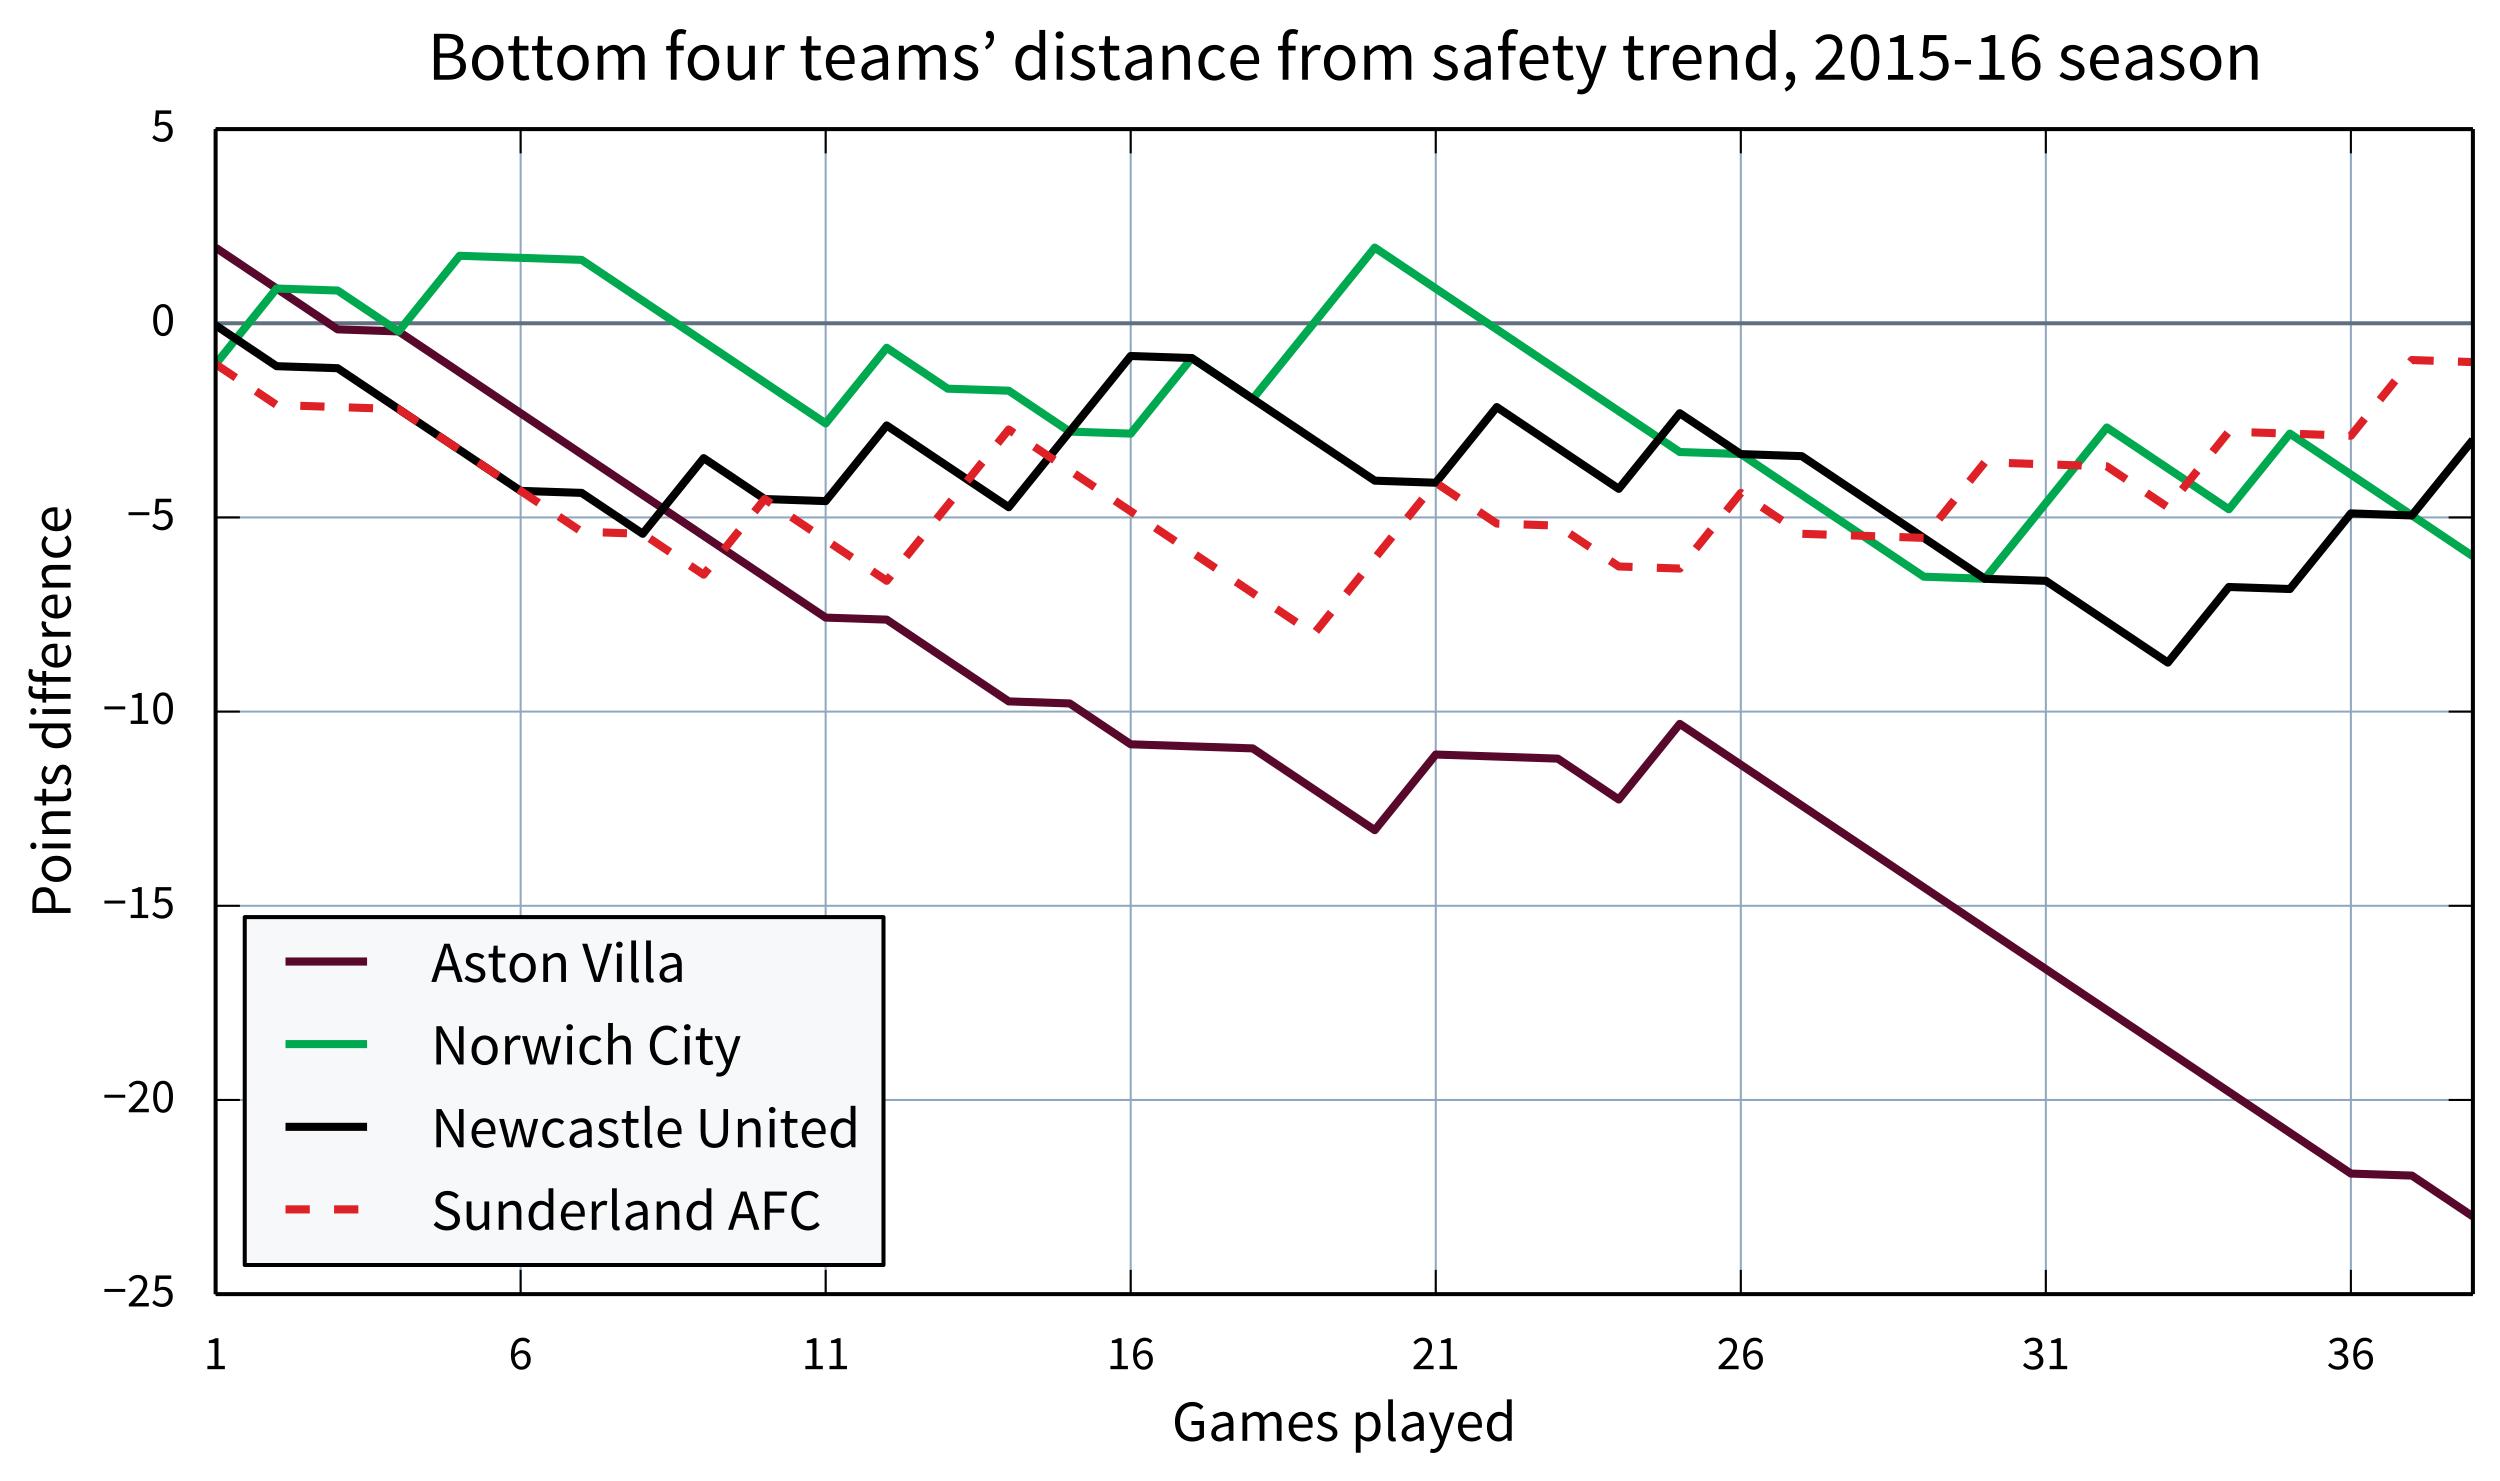 <svg height="488" viewBox="0 0 618 366" width="824" xmlns="http://www.w3.org/2000/svg" xmlns:xlink="http://www.w3.org/1999/xlink"><defs><style>*{stroke-linecap:butt;stroke-linejoin:round;stroke-miterlimit:100000}</style></defs><g id="figure_1"><path d="M0 366.38h618.5V0H0v366.38z" fill="none" id="patch_1"/><g id="axes_1"><path d="M53.3 319.91h558v-288h-558v288z" fill="none" id="patch_2"/><g id="matplotlib.axis_1"><g id="xtick_1"><path clip-path="url(#p7cced47c94)" d="M53.3 319.91v-288" fill="none" stroke="#8fa7bf" stroke-linecap="square" stroke-width=".5" id="line2d_1"/><g id="line2d_2"><defs><path d="M0 0v-6" id="mfb1eec5b32" stroke="#000" stroke-width=".5"/></defs><use x="53.3" xlink:href="#mfb1eec5b32" y="319.91" stroke="#000" stroke-width=".5"/></g><g id="line2d_3"><defs><path d="M0 0v6" id="mf9694073a0" stroke="#000" stroke-width=".5"/></defs><use x="53.3" xlink:href="#mf9694073a0" y="31.91" stroke="#000" stroke-width=".5"/></g><g id="text_1"><defs><path d="M7.9 0h36v6.8H30.7v57h-6.3c-3.5-2.1-7.7-3.7-13.5-4.7v-5.3h11.6v-47H7.9z" id="SourceSansPro-Regular-31"/></defs><use xlink:href="#SourceSansPro-Regular-31" transform="matrix(.12 0 0 -.12 50.32 338.46)"/></g></g><g id="xtick_2"><path clip-path="url(#p7cced47c94)" d="M128.7 319.91v-288" fill="none" stroke="#8fa7bf" stroke-linecap="square" stroke-width=".5" id="line2d_4"/><use x="128.7" xlink:href="#mfb1eec5b32" y="319.91" stroke="#000" stroke-width=".5" id="line2d_5"/><use x="128.7" xlink:href="#mf9694073a0" y="31.91" stroke="#000" stroke-width=".5" id="line2d_6"/><g id="text_2"><defs><path d="M26.8 5.3c-8.1 0-13 6.7-14 19.1 4.3 6 9.3 8.4 13.3 8.4 7.9 0 11.8-5.2 11.8-13.5 0-8.4-4.8-14-11.1-14m17.7 52.9C40.9 62.1 36 65 29.1 65 16.4 65 4.8 55.1 4.8 29.5c0-20.5 9.5-30.7 22-30.7 10.3 0 18.9 8.3 18.9 20.5 0 13.1-7.2 19.7-18.2 19.7-5.2 0-10.9-3.1-14.9-8 .4 20.2 7.9 27.1 16.8 27.1 4 0 7.9-1.9 10.5-5z" id="SourceSansPro-Regular-36"/></defs><use xlink:href="#SourceSansPro-Regular-36" transform="matrix(.12 0 0 -.12 125.72 338.46)"/></g></g><g id="xtick_3"><path clip-path="url(#p7cced47c94)" d="M204.1 319.91v-288" fill="none" stroke="#8fa7bf" stroke-linecap="square" stroke-width=".5" id="line2d_7"/><use x="204.11" xlink:href="#mfb1eec5b32" y="319.91" stroke="#000" stroke-width=".5" id="line2d_8"/><use x="204.11" xlink:href="#mf9694073a0" y="31.91" stroke="#000" stroke-width=".5" id="line2d_9"/><g transform="matrix(.12 0 0 -.12 198.14 338.46)" id="text_3"><use xlink:href="#SourceSansPro-Regular-31"/><use x="49.7" xlink:href="#SourceSansPro-Regular-31"/></g></g><g id="xtick_4"><path clip-path="url(#p7cced47c94)" d="M279.51 319.91v-288" fill="none" stroke="#8fa7bf" stroke-linecap="square" stroke-width=".5" id="line2d_10"/><use x="279.51" xlink:href="#mfb1eec5b32" y="319.91" stroke="#000" stroke-width=".5" id="line2d_11"/><use x="279.51" xlink:href="#mf9694073a0" y="31.91" stroke="#000" stroke-width=".5" id="line2d_12"/><g transform="matrix(.12 0 0 -.12 273.55 338.46)" id="text_4"><use xlink:href="#SourceSansPro-Regular-31"/><use x="49.7" xlink:href="#SourceSansPro-Regular-36"/></g></g><g id="xtick_5"><path clip-path="url(#p7cced47c94)" d="M354.92 319.91v-288" fill="none" stroke="#8fa7bf" stroke-linecap="square" stroke-width=".5" id="line2d_13"/><use x="354.92" xlink:href="#mfb1eec5b32" y="319.91" stroke="#000" stroke-width=".5" id="line2d_14"/><use x="354.92" xlink:href="#mf9694073a0" y="31.91" stroke="#000" stroke-width=".5" id="line2d_15"/><g id="text_5"><defs><path d="M4 0h41.2v7.1H26.7c-3.3 0-7.2-.3-10.7-.6 15.1 15.8 26 27.7 26 39.7C42 57.5 34.7 65 22.9 65c-8.3 0-14-3.9-19.3-9.7l4.7-4.7c3.7 4.3 8.3 7.7 13.6 7.7C30 58.3 34 53.1 34 45.8 34 35.5 23.2 24 4 4.9z" id="SourceSansPro-Regular-32"/></defs><g transform="matrix(.12 0 0 -.12 348.96 338.46)"><use xlink:href="#SourceSansPro-Regular-32"/><use x="49.7" xlink:href="#SourceSansPro-Regular-31"/></g></g></g><g id="xtick_6"><path clip-path="url(#p7cced47c94)" d="M430.33 319.91v-288" fill="none" stroke="#8fa7bf" stroke-linecap="square" stroke-width=".5" id="line2d_16"/><use x="430.33" xlink:href="#mfb1eec5b32" y="319.91" stroke="#000" stroke-width=".5" id="line2d_17"/><use x="430.33" xlink:href="#mf9694073a0" y="31.91" stroke="#000" stroke-width=".5" id="line2d_18"/><g transform="matrix(.12 0 0 -.12 424.36 338.46)" id="text_6"><use xlink:href="#SourceSansPro-Regular-32"/><use x="49.7" xlink:href="#SourceSansPro-Regular-36"/></g></g><g id="xtick_7"><path clip-path="url(#p7cced47c94)" d="M505.73 319.91v-288" fill="none" stroke="#8fa7bf" stroke-linecap="square" stroke-width=".5" id="line2d_19"/><use x="505.73" xlink:href="#mfb1eec5b32" y="319.91" stroke="#000" stroke-width=".5" id="line2d_20"/><use x="505.73" xlink:href="#mf9694073a0" y="31.91" stroke="#000" stroke-width=".5" id="line2d_21"/><g id="text_7"><defs><path d="M2.6 7.8c4.3-4.7 10.8-9 21-9 11.7 0 21 6.9 21 18.2 0 8.8-6.1 14.4-13.8 16.2v.4c6.9 2.6 11.6 7.5 11.6 15.2 0 10.3-8 16.2-19.1 16.2-7.5 0-13.4-3.4-18.3-8l4.4-5.2c3.8 3.8 8.3 6.5 13.6 6.5 6.8 0 11-3.9 11-10.1 0-6.7-4.5-11.9-18.1-11.9V30c15.2 0 20.4-5.1 20.4-12.7 0-7.1-5.5-11.7-13.2-11.7-7.5 0-12.5 3.6-16.3 7.6z" id="SourceSansPro-Regular-33"/></defs><g transform="matrix(.12 0 0 -.12 499.77 338.46)"><use xlink:href="#SourceSansPro-Regular-33"/><use x="49.7" xlink:href="#SourceSansPro-Regular-31"/></g></g></g><g id="xtick_8"><path clip-path="url(#p7cced47c94)" d="M581.14 319.91v-288" fill="none" stroke="#8fa7bf" stroke-linecap="square" stroke-width=".5" id="line2d_22"/><use x="581.14" xlink:href="#mfb1eec5b32" y="319.91" stroke="#000" stroke-width=".5" id="line2d_23"/><use x="581.14" xlink:href="#mf9694073a0" y="31.91" stroke="#000" stroke-width=".5" id="line2d_24"/><g transform="matrix(.12 0 0 -.12 575.17 338.46)" id="text_8"><use xlink:href="#SourceSansPro-Regular-33"/><use x="49.7" xlink:href="#SourceSansPro-Regular-36"/></g></g><g id="text_9"><defs><path d="M2.8 5.5C7.4 1.7 14-1.2 20.9-1.2c11.5 0 17.8 6.6 17.8 14.5 0 9.2-7.8 12.1-14.8 14.7-5.5 2.1-10.8 3.8-10.8 8.4 0 3.7 2.8 7 8.9 7 4.3 0 7.8-1.8 11.1-4.3l3.9 5.2c-3.7 3-9 5.5-15.1 5.5-10.5 0-16.7-6-16.7-13.8 0-8.2 7.6-11.5 14.5-14 5.3-2 11.1-4.2 11.1-9.2 0-4.2-3.2-7.6-9.6-7.6-5.8 0-10.1 2.4-14.3 5.8z" id="SourceSansPro-Regular-73"/><path d="M5.8 12.6c0-8.7 6.1-13.8 14.3-13.8 6 0 11.4 3.2 16.1 7h.2l.7-5.8h6.8v29.8c0 12.1-5 20-16.9 20-7.8 0-14.6-3.4-19.1-6.3l3.3-5.7C15 40.4 20 43 25.7 43c7.9 0 10-6 10-12.2C15 28.5 5.8 23.2 5.8 12.6m8.1.6c0 6.2 5.5 10.2 21.8 12.2V11.9C31 7.7 27.1 5.4 22.4 5.4c-4.8 0-8.5 2.3-8.5 7.8" id="SourceSansPro-Regular-61"/><path d="M5.2 32.8c0-21.4 12.3-34 29.5-34 8.8 0 16 3.2 20.3 7.6V34H33.5v-6.9h13.9V10c-2.6-2.4-7.1-3.9-11.8-3.9-14 0-21.8 10.4-21.8 26.9 0 16.3 8.5 26.5 21.7 26.5 6.6 0 10.7-2.6 14-6.1l4.7 5.3c-3.8 4-9.8 8.1-18.8 8.1-17.5 0-30.2-12.9-30.2-34" id="SourceSansPro-Regular-47"/><path d="M4.9-13.4l-1.6-6.5c1.6-.6 3.5-1 5.7-1 9.8 0 14.8 7.3 18.2 16.9l18.3 52.6h-8l-8.7-26.9c-1.3-4.3-2.7-9.3-4.1-13.7h-.4c-1.5 4.5-3.2 9.5-4.7 13.7L9.7 48.6H1.2L20.7-.1l-1.1-3.6c-2-6-5.5-10.4-11-10.4-1.2 0-2.7.4-3.7.7" id="SourceSansPro-Regular-79"/><path d="M8.2 9.8c0-7.1 2.5-11 8.7-11 2.2 0 3.6.3 4.7.8l-1.1 6.2c-.9-.2-1.3-.2-1.8-.2-1.2 0-2.3 1-2.3 3.6v62H8.2z" id="SourceSansPro-Regular-6c"/><path d="M16.2 4.4c4.5-3.5 9-5.6 13.5-5.6 11.1 0 21 9.7 21 26.2 0 15.1-6.7 24.8-19.2 24.8-5.7 0-11.1-3.1-15.5-6.8h-.3l-.7 5.6H8.2v-69.1h8.2v16.4zm.2 6.4v25.5c4.8 4.3 8.9 6.6 13 6.6 9.2 0 12.8-7.2 12.8-17.9 0-12-5.9-19.3-13.9-19.3-3.2 0-7.5 1.4-11.9 5.1" id="SourceSansPro-Regular-70"/><path d="M4.7 24.2C4.7 8 12.6-1.2 24.8-1.2c5.7 0 10.9 3.2 14.7 6.9h.3l.7-5.7h6.8v71.2H39V52.5l.4-8.3c-4.3 3.5-8 5.6-13.6 5.6-11.1 0-21.1-9.8-21.1-25.6m8.5.1c0 11.1 6.2 18.6 14 18.6 4 0 7.7-1.4 11.8-5.1V12.4c-4-4.5-7.9-6.7-12.4-6.7-8.5 0-13.4 7-13.4 18.6" id="SourceSansPro-Regular-64"/><path d="M4.6 24.2C4.6 8.3 14.9-1.2 27.9-1.2c6.6 0 11.8 2.3 16 5L41 9.2c-3.6-2.3-7.5-3.8-12.1-3.8-9.3 0-15.6 6.6-16.2 17.1h32.8c.2 1.2.3 2.8.3 4.5 0 13.9-7 22.8-19.4 22.8-11.1 0-21.8-9.7-21.8-25.6m8 3.7c1 9.8 7.2 15.4 14 15.4 7.6 0 12-5.5 12-15.4z" id="SourceSansPro-Regular-65"/><path d="M8.2 0h8.2v35.2c4.5 5 8.6 7.5 12.2 7.5 6.2 0 9.1-3.9 9.1-13V0h8.2v35.2c4.5 5 8.4 7.5 12.2 7.5 6.1 0 9-3.9 9-13V0h8.2v30.8c0 12.4-4.8 19-14.8 19-5.9 0-10.9-3.8-16-9.3-2 5.8-6 9.3-13.4 9.3-5.8 0-10.9-3.6-15.1-8.2h-.3l-.7 7H8.2z" id="SourceSansPro-Regular-6d"/></defs><g transform="matrix(.144 0 0 -.144 289.7 356.17)"><use xlink:href="#SourceSansPro-Regular-47"/><use x="61.7" xlink:href="#SourceSansPro-Regular-61"/><use x="112.9" xlink:href="#SourceSansPro-Regular-6d"/><use x="195.8" xlink:href="#SourceSansPro-Regular-65"/><use x="245.4" xlink:href="#SourceSansPro-Regular-73"/><use x="287.3" xlink:href="#SourceSansPro-Regular-20"/><use x="307.5" xlink:href="#SourceSansPro-Regular-70"/><use x="363" xlink:href="#SourceSansPro-Regular-6c"/><use x="388.5" xlink:href="#SourceSansPro-Regular-61"/><use x="439.7" xlink:href="#SourceSansPro-Regular-79"/><use x="486.4" xlink:href="#SourceSansPro-Regular-65"/><use x="536" xlink:href="#SourceSansPro-Regular-64"/></g></g></g><g id="matplotlib.axis_2"><g id="ytick_1"><path clip-path="url(#p7cced47c94)" d="M53.3 319.91h558" fill="none" stroke="#8fa7bf" stroke-linecap="square" stroke-width=".5" id="line2d_25"/><g id="line2d_26"><defs><path d="M0 0h6" id="m3d89b1f6ba" stroke="#000" stroke-width=".5"/></defs><use x="53.3" xlink:href="#m3d89b1f6ba" y="319.91" stroke="#000" stroke-width=".5"/></g><g id="line2d_27"><defs><path d="M0 0h-6" id="m91577f05fb" stroke="#000" stroke-width=".5"/></defs><use x="611.3" xlink:href="#m91577f05fb" y="319.91" stroke="#000" stroke-width=".5"/></g><g id="text_10"><defs><path d="M2.5 7.5c4.4-4.4 10.7-8.7 20.9-8.7 11.1 0 21.5 7.8 21.5 21.6s-8.9 20-19.8 20c-3.9 0-6.8-1-9.8-2.6L17 56.7h24.7v7.1H9.8L7.7 33.1l4.4-2.8c3.8 2.5 6.5 3.9 10.9 3.9 8.2 0 13.6-5.2 13.6-14 0-8.9-6.2-14.6-14-14.6-7.5 0-12.3 3.5-16.1 7.3z" id="SourceSansPro-Regular-35"/><path d="M3.4 29.9h42.9v6.2H3.4z" id="SourceSansPro-Regular-2212"/></defs><g transform="matrix(.12 0 0 -.12 25.4 322.95)"><use xlink:href="#SourceSansPro-Regular-2212"/><use x="49.7" xlink:href="#SourceSansPro-Regular-32"/><use x="99.4" xlink:href="#SourceSansPro-Regular-35"/></g></g></g><g id="ytick_2"><path clip-path="url(#p7cced47c94)" d="M53.3 271.91h558" fill="none" stroke="#8fa7bf" stroke-linecap="square" stroke-width=".5" id="line2d_28"/><use x="53.3" xlink:href="#m3d89b1f6ba" y="271.91" stroke="#000" stroke-width=".5" id="line2d_29"/><use x="611.3" xlink:href="#m91577f05fb" y="271.91" stroke="#000" stroke-width=".5" id="line2d_30"/><g id="text_11"><defs><path d="M24.9-1.2c12.7 0 20.4 11.9 20.4 33.3S37.6 65 24.9 65C12.1 65 4.4 53.5 4.4 32.1S12.1-1.2 24.9-1.2m0 6.6c-7.5 0-12.5 8-12.5 26.7s5 26.3 12.5 26.3c7.4 0 12.4-7.6 12.4-26.3 0-18.7-5-26.7-12.4-26.7" id="SourceSansPro-Regular-30"/></defs><g transform="matrix(.12 0 0 -.12 25.4 274.95)"><use xlink:href="#SourceSansPro-Regular-2212"/><use x="49.7" xlink:href="#SourceSansPro-Regular-32"/><use x="99.4" xlink:href="#SourceSansPro-Regular-30"/></g></g></g><g id="ytick_3"><path clip-path="url(#p7cced47c94)" d="M53.3 223.91h558" fill="none" stroke="#8fa7bf" stroke-linecap="square" stroke-width=".5" id="line2d_31"/><use x="53.3" xlink:href="#m3d89b1f6ba" y="223.91" stroke="#000" stroke-width=".5" id="line2d_32"/><use x="611.3" xlink:href="#m91577f05fb" y="223.91" stroke="#000" stroke-width=".5" id="line2d_33"/><g transform="matrix(.12 0 0 -.12 25.4 226.95)" id="text_12"><use xlink:href="#SourceSansPro-Regular-2212"/><use x="49.7" xlink:href="#SourceSansPro-Regular-31"/><use x="99.4" xlink:href="#SourceSansPro-Regular-35"/></g></g><g id="ytick_4"><path clip-path="url(#p7cced47c94)" d="M53.3 175.91h558" fill="none" stroke="#8fa7bf" stroke-linecap="square" stroke-width=".5" id="line2d_34"/><use x="53.3" xlink:href="#m3d89b1f6ba" y="175.91" stroke="#000" stroke-width=".5" id="line2d_35"/><use x="611.3" xlink:href="#m91577f05fb" y="175.91" stroke="#000" stroke-width=".5" id="line2d_36"/><g transform="matrix(.12 0 0 -.12 25.4 178.95)" id="text_13"><use xlink:href="#SourceSansPro-Regular-2212"/><use x="49.7" xlink:href="#SourceSansPro-Regular-31"/><use x="99.4" xlink:href="#SourceSansPro-Regular-30"/></g></g><g id="ytick_5"><path clip-path="url(#p7cced47c94)" d="M53.3 127.91h558" fill="none" stroke="#8fa7bf" stroke-linecap="square" stroke-width=".5" id="line2d_37"/><use x="53.3" xlink:href="#m3d89b1f6ba" y="127.91" stroke="#000" stroke-width=".5" id="line2d_38"/><use x="611.3" xlink:href="#m91577f05fb" y="127.91" stroke="#000" stroke-width=".5" id="line2d_39"/><g transform="matrix(.12 0 0 -.12 31.37 130.95)" id="text_14"><use xlink:href="#SourceSansPro-Regular-2212"/><use x="49.7" xlink:href="#SourceSansPro-Regular-35"/></g></g><g id="ytick_6"><path clip-path="url(#p7cced47c94)" d="M53.3 79.91h558" fill="none" stroke="#8fa7bf" stroke-linecap="square" stroke-width=".5" id="line2d_40"/><use x="53.3" xlink:href="#m3d89b1f6ba" y="79.91" stroke="#000" stroke-width=".5" id="line2d_41"/><use x="611.3" xlink:href="#m91577f05fb" y="79.91" stroke="#000" stroke-width=".5" id="line2d_42"/><use xlink:href="#SourceSansPro-Regular-30" transform="matrix(.12 0 0 -.12 37.33 82.95)" id="text_15"/></g><g id="ytick_7"><path clip-path="url(#p7cced47c94)" d="M53.3 31.91h558" fill="none" stroke="#8fa7bf" stroke-linecap="square" stroke-width=".5" id="line2d_43"/><use x="53.3" xlink:href="#m3d89b1f6ba" y="31.91" stroke="#000" stroke-width=".5" id="line2d_44"/><use x="611.3" xlink:href="#m91577f05fb" y="31.91" stroke="#000" stroke-width=".5" id="line2d_45"/><use xlink:href="#SourceSansPro-Regular-35" transform="matrix(.12 0 0 -.12 37.33 34.95)" id="text_16"/></g><g id="text_17"><defs><path d="M12.4 58.6c3.2 0 5.7 2.2 5.7 5.3 0 3.2-2.5 5.3-5.7 5.3s-5.7-2.1-5.7-5.3c0-3.1 2.5-5.3 5.7-5.3M8.2 0h8.2v48.6H8.2z" id="SourceSansPro-Regular-69"/><path d="M9.6 15c0-9.6 3.5-16.2 13.9-16.2 3 0 6.3.9 9 1.8l-1.6 6.2c-1.6-.6-3.8-1.3-5.5-1.3-5.6 0-7.5 3.4-7.5 9.4v27H31v6.7H17.9v13.6H11l-1-13.6-7.6-.5v-6.2h7.2z" id="SourceSansPro-Regular-74"/><path d="M31.9 70.8c-2.2.9-5.1 1.6-8.1 1.6-9.7 0-14.2-6.2-14.2-16.1v-7.7L3 48.1v-6.2h6.6V0h8.2v41.9h10.3v6.7H17.8v7.7c0 6.2 2.2 9.4 6.8 9.4 1.8 0 3.7-.4 5.5-1.2z" id="SourceSansPro-Regular-66"/><path d="M4.6 24.2c0-16.1 9.9-25.4 22.8-25.4 5.8 0 11.4 2.4 15.8 6.3l-3.7 5.4c-2.9-2.6-6.8-4.9-11.4-4.9-8.9 0-15 7.5-15 18.6 0 11.2 6.4 18.8 15.2 18.8 3.9 0 6.9-1.8 9.8-4.3l4.1 5.3c-3.3 3.1-7.8 5.8-14.2 5.8-12.5 0-23.4-9.3-23.4-25.6" id="SourceSansPro-Regular-63"/><path d="M4.6 24.2C4.6 8.1 15.2-1.2 27.1-1.2s22.5 9.3 22.5 25.4c0 16.3-10.6 25.6-22.5 25.6S4.6 40.5 4.6 24.2m8.5 0c0 11.2 5.7 18.8 14 18.8 8.4 0 14-7.6 14-18.8 0-11.1-5.6-18.6-14-18.6-8.3 0-14 7.5-14 18.6" id="SourceSansPro-Regular-6f"/><path d="M8.2 0h8.2v35.2c4.9 4.9 8.3 7.5 13.3 7.5 6.4 0 9.2-3.9 9.2-13V0h8.2v30.8c0 12.4-4.6 19-14.8 19-6.7 0-11.7-3.6-16.3-8.2h-.3l-.7 7H8.2z" id="SourceSansPro-Regular-6e"/><path d="M8.2 0h8.2v31.2c3.3 8.2 8.2 11.2 12.3 11.2 2 0 3.1-.3 4.7-.8l1.6 7.2a12 12 0 0 1-5.2 1c-5.5 0-10.5-3.9-13.8-10h-.3l-.7 8.8H8.2z" id="SourceSansPro-Regular-72"/><path d="M9 0h8.3v26h11.8c14.4 0 24.2 6.5 24.2 20.3 0 14.4-9.7 19.3-24.2 19.3H9zm8.3 32.8v26.1h10.8c11.3 0 16.9-3.1 16.9-12.6 0-9.3-5.5-13.5-16.9-13.5z" id="SourceSansPro-Regular-50"/></defs><g transform="matrix(0 -.144 -.144 0 17.45 226.98)"><use xlink:href="#SourceSansPro-Regular-50"/><use x="57.6" xlink:href="#SourceSansPro-Regular-6f"/><use x="111.8" xlink:href="#SourceSansPro-Regular-69"/><use x="136.4" xlink:href="#SourceSansPro-Regular-6e"/><use x="191.1" xlink:href="#SourceSansPro-Regular-74"/><use x="224.9" xlink:href="#SourceSansPro-Regular-73"/><use x="266.8" xlink:href="#SourceSansPro-Regular-20"/><use x="287" xlink:href="#SourceSansPro-Regular-64"/><use x="342.5" xlink:href="#SourceSansPro-Regular-69"/><use x="367.1" xlink:href="#SourceSansPro-Regular-66"/><use x="396.3" xlink:href="#SourceSansPro-Regular-66"/><use x="425.5" xlink:href="#SourceSansPro-Regular-65"/><use x="475.1" xlink:href="#SourceSansPro-Regular-72"/><use x="509.8" xlink:href="#SourceSansPro-Regular-65"/><use x="559.4" xlink:href="#SourceSansPro-Regular-6e"/><use x="614.1" xlink:href="#SourceSansPro-Regular-63"/><use x="659.7" xlink:href="#SourceSansPro-Regular-65"/></g></g></g><path clip-path="url(#p7cced47c94)" d="M53.3 79.91h558" fill="none" stroke="#607080" stroke-linecap="square" id="line2d_46"/><path clip-path="url(#p7cced47c94)" d="M53.3 61.22l15.08 10.1 15.08 10.1 15.08.51 15.08 10.1 15.08 10.11 15.08 10.1 15.09 10.11 15.08 10.1 15.08 10.11 15.08 10.11 15.08.5 15.08 10.11 15.08 10.1 15.08.51 15.08 10.1 15.09.51 15.08.5 15.08 10.11 15.08 10.1 15.08-18.69 15.08.5 15.08.51 15.08 10.1 15.08-18.69 15.09 10.1 15.08 10.11 15.08 10.1 15.08 10.11 15.08 10.11 15.08 10.1 15.08 10.11 15.08 10.1 15.08 10.11 15.09 10.1 15.08 10.11 15.08.5 15.08 10.11" fill="none" stroke="#58092b" stroke-linecap="square" stroke-width="2" id="line2d_47"/><path clip-path="url(#p7cced47c94)" d="M53.3 90.02l15.08-18.7 15.08.5 15.08 10.11 15.08-18.7 15.08.51 15.08.5 15.09 10.11 15.08 10.1 15.08 10.11 15.08 10.11 15.08-18.7 15.08 10.11 15.08.5 15.08 10.11 15.08.5L294.6 88.5l15.08 10.1 15.08-18.69 15.08-18.7 15.08 10.11L370 81.42l15.08 10.11 15.08 10.1 15.08 10.11 15.09.5 15.08 10.11 15.08 10.1 15.08 10.11 15.08.51 15.08-18.7 15.08-18.69 15.08 10.1 15.08 10.11 15.09-18.7 15.08 10.11 15.08 10.1 15.08 10.11" fill="none" stroke="#00a94f" stroke-linecap="square" stroke-width="2" id="line2d_48"/><path clip-path="url(#p7cced47c94)" d="M53.3 80.42l15.08 10.1 15.08.5 15.08 10.11 15.08 10.1 15.08 10.11 15.08.5 15.09 10.11 15.08-18.7 15.08 10.11 15.08.51 15.08-18.7 15.08 10.11 15.08 10.1 15.08-18.69L279.51 88l15.09.51 15.08 10.1 15.08 10.11 15.08 10.1 15.08.51 15.08-18.7 15.08 10.11 15.08 10.1 15.08-18.69 15.09 10.1 15.08.51 15.08 10.1 15.08 10.11 15.08 10.11 15.08.5 15.08 10.11 15.08 10.1 15.08-18.69 15.09.5 15.08-18.69 15.08.5 15.08-18.69" fill="none" stroke="#000" stroke-linecap="square" stroke-width="2" id="line2d_49"/><path clip-path="url(#p7cced47c94)" d="M53.3 90.02l15.08 10.1 15.08.5 15.08.51 15.08 10.1 15.08 10.11 15.08 10.1 15.09.51 15.08 10.1 15.08-18.69 15.08 10.11 15.08 10.1 15.08-18.69 15.08-18.7 15.08 10.11 15.08 10.1 15.09 10.11 15.08 10.1 15.08 10.11 15.08-18.7 15.08-18.69 15.08 10.1 15.08.51 15.08 10.1 15.08.51 15.09-18.7 15.08 10.11 15.08.5 15.08.51 15.08-18.69 15.08.5 15.08.51 15.08 10.1 15.08-18.69 15.09.5 15.08.51L596.22 89l15.08.51" fill="none" stroke="#de2027" stroke-dasharray="6,6" stroke-width="2" id="line2d_50"/><path d="M53.3 319.91h558" fill="none" stroke="#000" stroke-linecap="square" id="patch_3"/><path d="M53.3 31.91h558" fill="none" stroke="#000" stroke-linecap="square" id="patch_4"/><path d="M611.3 319.91v-288" fill="none" stroke="#000" stroke-linecap="square" id="patch_5"/><path d="M53.3 319.91v-288" fill="none" stroke="#000" stroke-linecap="square" id="patch_6"/><g id="text_18"><defs><path d="M4.1 21.9h23v6.3h-23z" id="SourceSansPro-Regular-2d"/><path d="M8.6 43.1c6.9 4 10.7 9.7 10.7 17.7 0 5.8-2.4 9.1-6.3 9.1-3.1 0-5.3-2.1-5.3-5.6 0-3.2 2.5-5 5.3-5 .3 0 .5 0 .8.1 0-5.8-2.5-9.2-7.5-12.5z" id="SourceSansPro-Regular-2019"/><path d="M7.5 17.8c0-12.4 4.6-19 14.9-19 6.7 0 11.5 3.5 16 8.8h.3l.7-7.6h6.8v48.6H38V14.1c-4.6-5.7-8.1-8.2-13.1-8.2-6.4 0-9.1 3.9-9.1 13v29.7H7.5z" id="SourceSansPro-Regular-75"/><path d="M6.7-17c8.1 3.4 13.1 10.1 13.1 18.7 0 6-2.6 9.7-6.9 9.7-3.3 0-6.1-2.2-6.1-5.8 0-3.7 2.7-5.7 5.9-5.7.3 0 .7 0 1 .1 0-5.4-3.4-9.7-9-12.2z" id="SourceSansPro-Regular-2c"/><path d="M9 0h20.9c14.7 0 24.9 6.3 24.9 19.2 0 9-5.6 14.2-15.2 15.7v.4c7.7 2 11.4 7.8 11.4 14.3 0 11.5-9.2 16-22.5 16H9zm8.3 37.6V59h10.1c10.2 0 15.4-3 15.4-10.1 0-7.3-4.6-11.3-15.8-11.3zm0-31v24.8h11.4c11.5 0 17.9-3.7 17.9-11.8 0-8.9-6.6-13-17.9-13z" id="SourceSansPro-Regular-42"/></defs><g transform="matrix(.173 0 0 -.173 105.71 19.71)"><use xlink:href="#SourceSansPro-Regular-42"/><use x="58.8" xlink:href="#SourceSansPro-Regular-6f"/><use x="113" xlink:href="#SourceSansPro-Regular-74"/><use x="146.8" xlink:href="#SourceSansPro-Regular-74"/><use x="180.6" xlink:href="#SourceSansPro-Regular-6f"/><use x="234.8" xlink:href="#SourceSansPro-Regular-6d"/><use x="317.7" xlink:href="#SourceSansPro-Regular-20"/><use x="337.9" xlink:href="#SourceSansPro-Regular-66"/><use x="367.1" xlink:href="#SourceSansPro-Regular-6f"/><use x="421.3" xlink:href="#SourceSansPro-Regular-75"/><use x="475.7" xlink:href="#SourceSansPro-Regular-72"/><use x="510.4" xlink:href="#SourceSansPro-Regular-20"/><use x="530.6" xlink:href="#SourceSansPro-Regular-74"/><use x="564.4" xlink:href="#SourceSansPro-Regular-65"/><use x="614" xlink:href="#SourceSansPro-Regular-61"/><use x="665.2" xlink:href="#SourceSansPro-Regular-6d"/><use x="748.1" xlink:href="#SourceSansPro-Regular-73"/><use x="790" xlink:href="#SourceSansPro-Regular-2019"/><use x="814.9" xlink:href="#SourceSansPro-Regular-20"/><use x="835.1" xlink:href="#SourceSansPro-Regular-64"/><use x="890.6" xlink:href="#SourceSansPro-Regular-69"/><use x="915.2" xlink:href="#SourceSansPro-Regular-73"/><use x="957.1" xlink:href="#SourceSansPro-Regular-74"/><use x="990.9" xlink:href="#SourceSansPro-Regular-61"/><use x="1042.1" xlink:href="#SourceSansPro-Regular-6e"/><use x="1096.8" xlink:href="#SourceSansPro-Regular-63"/><use x="1142.4" xlink:href="#SourceSansPro-Regular-65"/><use x="1192" xlink:href="#SourceSansPro-Regular-20"/><use x="1212.2" xlink:href="#SourceSansPro-Regular-66"/><use x="1241.4" xlink:href="#SourceSansPro-Regular-72"/><use x="1276.1" xlink:href="#SourceSansPro-Regular-6f"/><use x="1330.3" xlink:href="#SourceSansPro-Regular-6d"/><use x="1413.2" xlink:href="#SourceSansPro-Regular-20"/><use x="1433.4" xlink:href="#SourceSansPro-Regular-73"/><use x="1475.3" xlink:href="#SourceSansPro-Regular-61"/><use x="1526.5" xlink:href="#SourceSansPro-Regular-66"/><use x="1555.7" xlink:href="#SourceSansPro-Regular-65"/><use x="1605.3" xlink:href="#SourceSansPro-Regular-74"/><use x="1639.1" xlink:href="#SourceSansPro-Regular-79"/><use x="1685.8" xlink:href="#SourceSansPro-Regular-20"/><use x="1706" xlink:href="#SourceSansPro-Regular-74"/><use x="1739.8" xlink:href="#SourceSansPro-Regular-72"/><use x="1774.5" xlink:href="#SourceSansPro-Regular-65"/><use x="1824.1" xlink:href="#SourceSansPro-Regular-6e"/><use x="1878.8" xlink:href="#SourceSansPro-Regular-64"/><use x="1934.3" xlink:href="#SourceSansPro-Regular-2c"/><use x="1959.2" xlink:href="#SourceSansPro-Regular-20"/><use x="1979.4" xlink:href="#SourceSansPro-Regular-32"/><use x="2029.1" xlink:href="#SourceSansPro-Regular-30"/><use x="2078.8" xlink:href="#SourceSansPro-Regular-31"/><use x="2128.5" xlink:href="#SourceSansPro-Regular-35"/><use x="2178.2" xlink:href="#SourceSansPro-Regular-2d"/><use x="2209.3" xlink:href="#SourceSansPro-Regular-31"/><use x="2259" xlink:href="#SourceSansPro-Regular-36"/><use x="2308.7" xlink:href="#SourceSansPro-Regular-20"/><use x="2328.9" xlink:href="#SourceSansPro-Regular-73"/><use x="2370.8" xlink:href="#SourceSansPro-Regular-65"/><use x="2420.4" xlink:href="#SourceSansPro-Regular-61"/><use x="2471.6" xlink:href="#SourceSansPro-Regular-73"/><use x="2513.5" xlink:href="#SourceSansPro-Regular-6f"/><use x="2567.7" xlink:href="#SourceSansPro-Regular-6e"/></g></g><g id="legend_1"><path d="M60.5 312.71h157.9v-86H60.5z" fill="#f7f8f9" stroke="#000" id="patch_7"/><path d="M70.58 237.69h20.16" fill="none" stroke="#58092b" stroke-linecap="square" stroke-width="2" id="line2d_51"/><g id="text_19"><defs><path d="M17.2 26.7l3.1 10c2.4 7.3 4.5 14.5 6.5 22.1h.4c2.1-7.6 4.2-14.8 6.6-22.1l3.1-10zM45.2 0h8.9L31.9 65.6h-9.4L.3 0h8.5l6.3 20H39z" id="SourceSansPro-Regular-41"/><path d="M21 0h9.7l20.8 65.6H43L32.5 30.2c-2.3-7.8-3.9-14-6.3-21.7h-.4c-2.5 7.7-4 13.9-6.4 21.7L8.9 65.6H0z" id="SourceSansPro-Regular-56"/></defs><g transform="matrix(.144 0 0 -.144 106.58 242.73)"><use xlink:href="#SourceSansPro-Regular-41"/><use x="54.4" xlink:href="#SourceSansPro-Regular-73"/><use x="96.3" xlink:href="#SourceSansPro-Regular-74"/><use x="130.1" xlink:href="#SourceSansPro-Regular-6f"/><use x="184.3" xlink:href="#SourceSansPro-Regular-6e"/><use x="239" xlink:href="#SourceSansPro-Regular-20"/><use x="259.2" xlink:href="#SourceSansPro-Regular-56"/><use x="310.7" xlink:href="#SourceSansPro-Regular-69"/><use x="335.3" xlink:href="#SourceSansPro-Regular-6c"/><use x="360.8" xlink:href="#SourceSansPro-Regular-6c"/><use x="386.3" xlink:href="#SourceSansPro-Regular-61"/></g></g><path d="M70.58 258.1h20.16" fill="none" stroke="#00a94f" stroke-linecap="square" stroke-width="2" id="line2d_53"/><g id="text_20"><defs><path d="M5.2 32.8c0-21.4 12.2-34 28.7-34 8.4 0 14.8 3.5 20 9.5l-4.7 5.1C45 8.7 40.4 6.1 34.1 6.1 21.7 6.1 13.8 16.5 13.8 33c0 16.3 8.2 26.5 20.7 26.5 5.5 0 9.7-2.4 13.1-6.1l4.7 5.3c-3.8 4.3-10 8.1-17.9 8.1-16.8 0-29.2-12.9-29.2-34" id="SourceSansPro-Regular-43"/><path d="M8.2 0h8.2v35.2c4.9 4.9 8.3 7.5 13.3 7.5 6.4 0 9.2-3.9 9.2-13V0h8.2v30.8c0 12.4-4.6 19-14.8 19-6.7 0-11.6-3.6-16.2-8l.3 10v19.4H8.2z" id="SourceSansPro-Regular-68"/><path d="M9 0h7.9v34.3c0 6.9-.6 13.9-1.1 20.5h.4l7.1-13.5L47.1 0h8.6v65.6h-7.9V31.7c0-6.9.6-14.3 1-20.9h-.4l-7.1 13.6-23.7 41.2H9z" id="SourceSansPro-Regular-4e"/><path d="M15.9 0h9.6l6.8 26c1.3 4.6 2.3 9.2 3.4 14.1h.4c1.2-4.9 2.1-9.4 3.3-14l7-26.1h10l13 48.6h-7.8l-7.1-28.1c-1-4.6-1.9-9-3-13.5h-.4c-1.1 4.5-2.2 8.9-3.4 13.5l-7.6 28.1h-8l-7.5-28.1c-1.2-4.5-2.2-9-3.3-13.5h-.4c-.9 4.5-1.8 8.9-2.9 13.5l-7.2 28.1H2.4z" id="SourceSansPro-Regular-77"/></defs><g transform="matrix(.144 0 0 -.144 106.58 263.13)"><use xlink:href="#SourceSansPro-Regular-4e"/><use x="64.7" xlink:href="#SourceSansPro-Regular-6f"/><use x="118.9" xlink:href="#SourceSansPro-Regular-72"/><use x="153.6" xlink:href="#SourceSansPro-Regular-77"/><use x="225.4" xlink:href="#SourceSansPro-Regular-69"/><use x="250" xlink:href="#SourceSansPro-Regular-63"/><use x="295.6" xlink:href="#SourceSansPro-Regular-68"/><use x="350" xlink:href="#SourceSansPro-Regular-20"/><use x="370.2" xlink:href="#SourceSansPro-Regular-43"/><use x="427.3" xlink:href="#SourceSansPro-Regular-69"/><use x="451.9" xlink:href="#SourceSansPro-Regular-74"/><use x="485.7" xlink:href="#SourceSansPro-Regular-79"/></g></g><path d="M70.58 278.55h20.16" fill="none" stroke="#000" stroke-linecap="square" stroke-width="2" id="line2d_55"/><g id="text_21"><defs><path d="M8.7 27.1C8.7 6 18.9-1.2 32.3-1.2c13.4 0 23.5 7.2 23.5 28.3v38.5h-8V26.9c0-15.8-6.8-20.8-15.5-20.8-8.6 0-15.3 5-15.3 20.8v38.7H8.7z" id="SourceSansPro-Regular-55"/></defs><g transform="matrix(.144 0 0 -.144 106.58 283.6)"><use xlink:href="#SourceSansPro-Regular-4e"/><use x="64.7" xlink:href="#SourceSansPro-Regular-65"/><use x="114.3" xlink:href="#SourceSansPro-Regular-77"/><use x="186.1" xlink:href="#SourceSansPro-Regular-63"/><use x="231.7" xlink:href="#SourceSansPro-Regular-61"/><use x="282.9" xlink:href="#SourceSansPro-Regular-73"/><use x="324.8" xlink:href="#SourceSansPro-Regular-74"/><use x="358.6" xlink:href="#SourceSansPro-Regular-6c"/><use x="384.1" xlink:href="#SourceSansPro-Regular-65"/><use x="433.7" xlink:href="#SourceSansPro-Regular-20"/><use x="453.9" xlink:href="#SourceSansPro-Regular-55"/><use x="518.4" xlink:href="#SourceSansPro-Regular-6e"/><use x="573.1" xlink:href="#SourceSansPro-Regular-69"/><use x="597.7" xlink:href="#SourceSansPro-Regular-74"/><use x="631.5" xlink:href="#SourceSansPro-Regular-65"/><use x="681.1" xlink:href="#SourceSansPro-Regular-64"/></g></g><path d="M70.58 298.96h20.16" fill="none" stroke="#de2027" stroke-dasharray="6,6" stroke-width="2" id="line2d_57"/><g id="text_22"><defs><path d="M4.2 8.5c5.7-5.9 13.8-9.7 23-9.7 13.8 0 22.3 8.3 22.3 18.7 0 9.7-5.9 14.2-13.5 17.5l-9.3 4c-5.2 2.2-10.9 4.6-10.9 10.9 0 5.9 4.9 9.6 12.2 9.6 6.1 0 10.9-2.4 14.9-6.2l4.5 5.4c-4.7 4.8-11.6 8.1-19.4 8.1-11.9 0-20.6-7.4-20.6-17.4 0-9.6 7.1-14.3 13.3-16.9l9.4-4.1C36.3 25.6 41 23.5 41 16.8c0-6.4-5.1-10.7-13.7-10.7-6.8 0-13.4 3.3-18.1 8.2z" id="SourceSansPro-Regular-53"/><path d="M9 0h8.3v29.4h25v7h-25v22.2h29.5v7H9z" id="SourceSansPro-Regular-46"/></defs><g transform="matrix(.144 0 0 -.144 106.58 304)"><use xlink:href="#SourceSansPro-Regular-53"/><use x="53.4" xlink:href="#SourceSansPro-Regular-75"/><use x="107.8" xlink:href="#SourceSansPro-Regular-6e"/><use x="162.5" xlink:href="#SourceSansPro-Regular-64"/><use x="218" xlink:href="#SourceSansPro-Regular-65"/><use x="267.6" xlink:href="#SourceSansPro-Regular-72"/><use x="302.3" xlink:href="#SourceSansPro-Regular-6c"/><use x="327.8" xlink:href="#SourceSansPro-Regular-61"/><use x="379" xlink:href="#SourceSansPro-Regular-6e"/><use x="433.7" xlink:href="#SourceSansPro-Regular-64"/><use x="489.2" xlink:href="#SourceSansPro-Regular-20"/><use x="509.4" xlink:href="#SourceSansPro-Regular-41"/><use x="563.8" xlink:href="#SourceSansPro-Regular-46"/><use x="613.2" xlink:href="#SourceSansPro-Regular-43"/></g></g></g></g></g><defs><clipPath id="p7cced47c94"><path d="M53.3 31.91h558v288h-558z"/></clipPath></defs></svg>